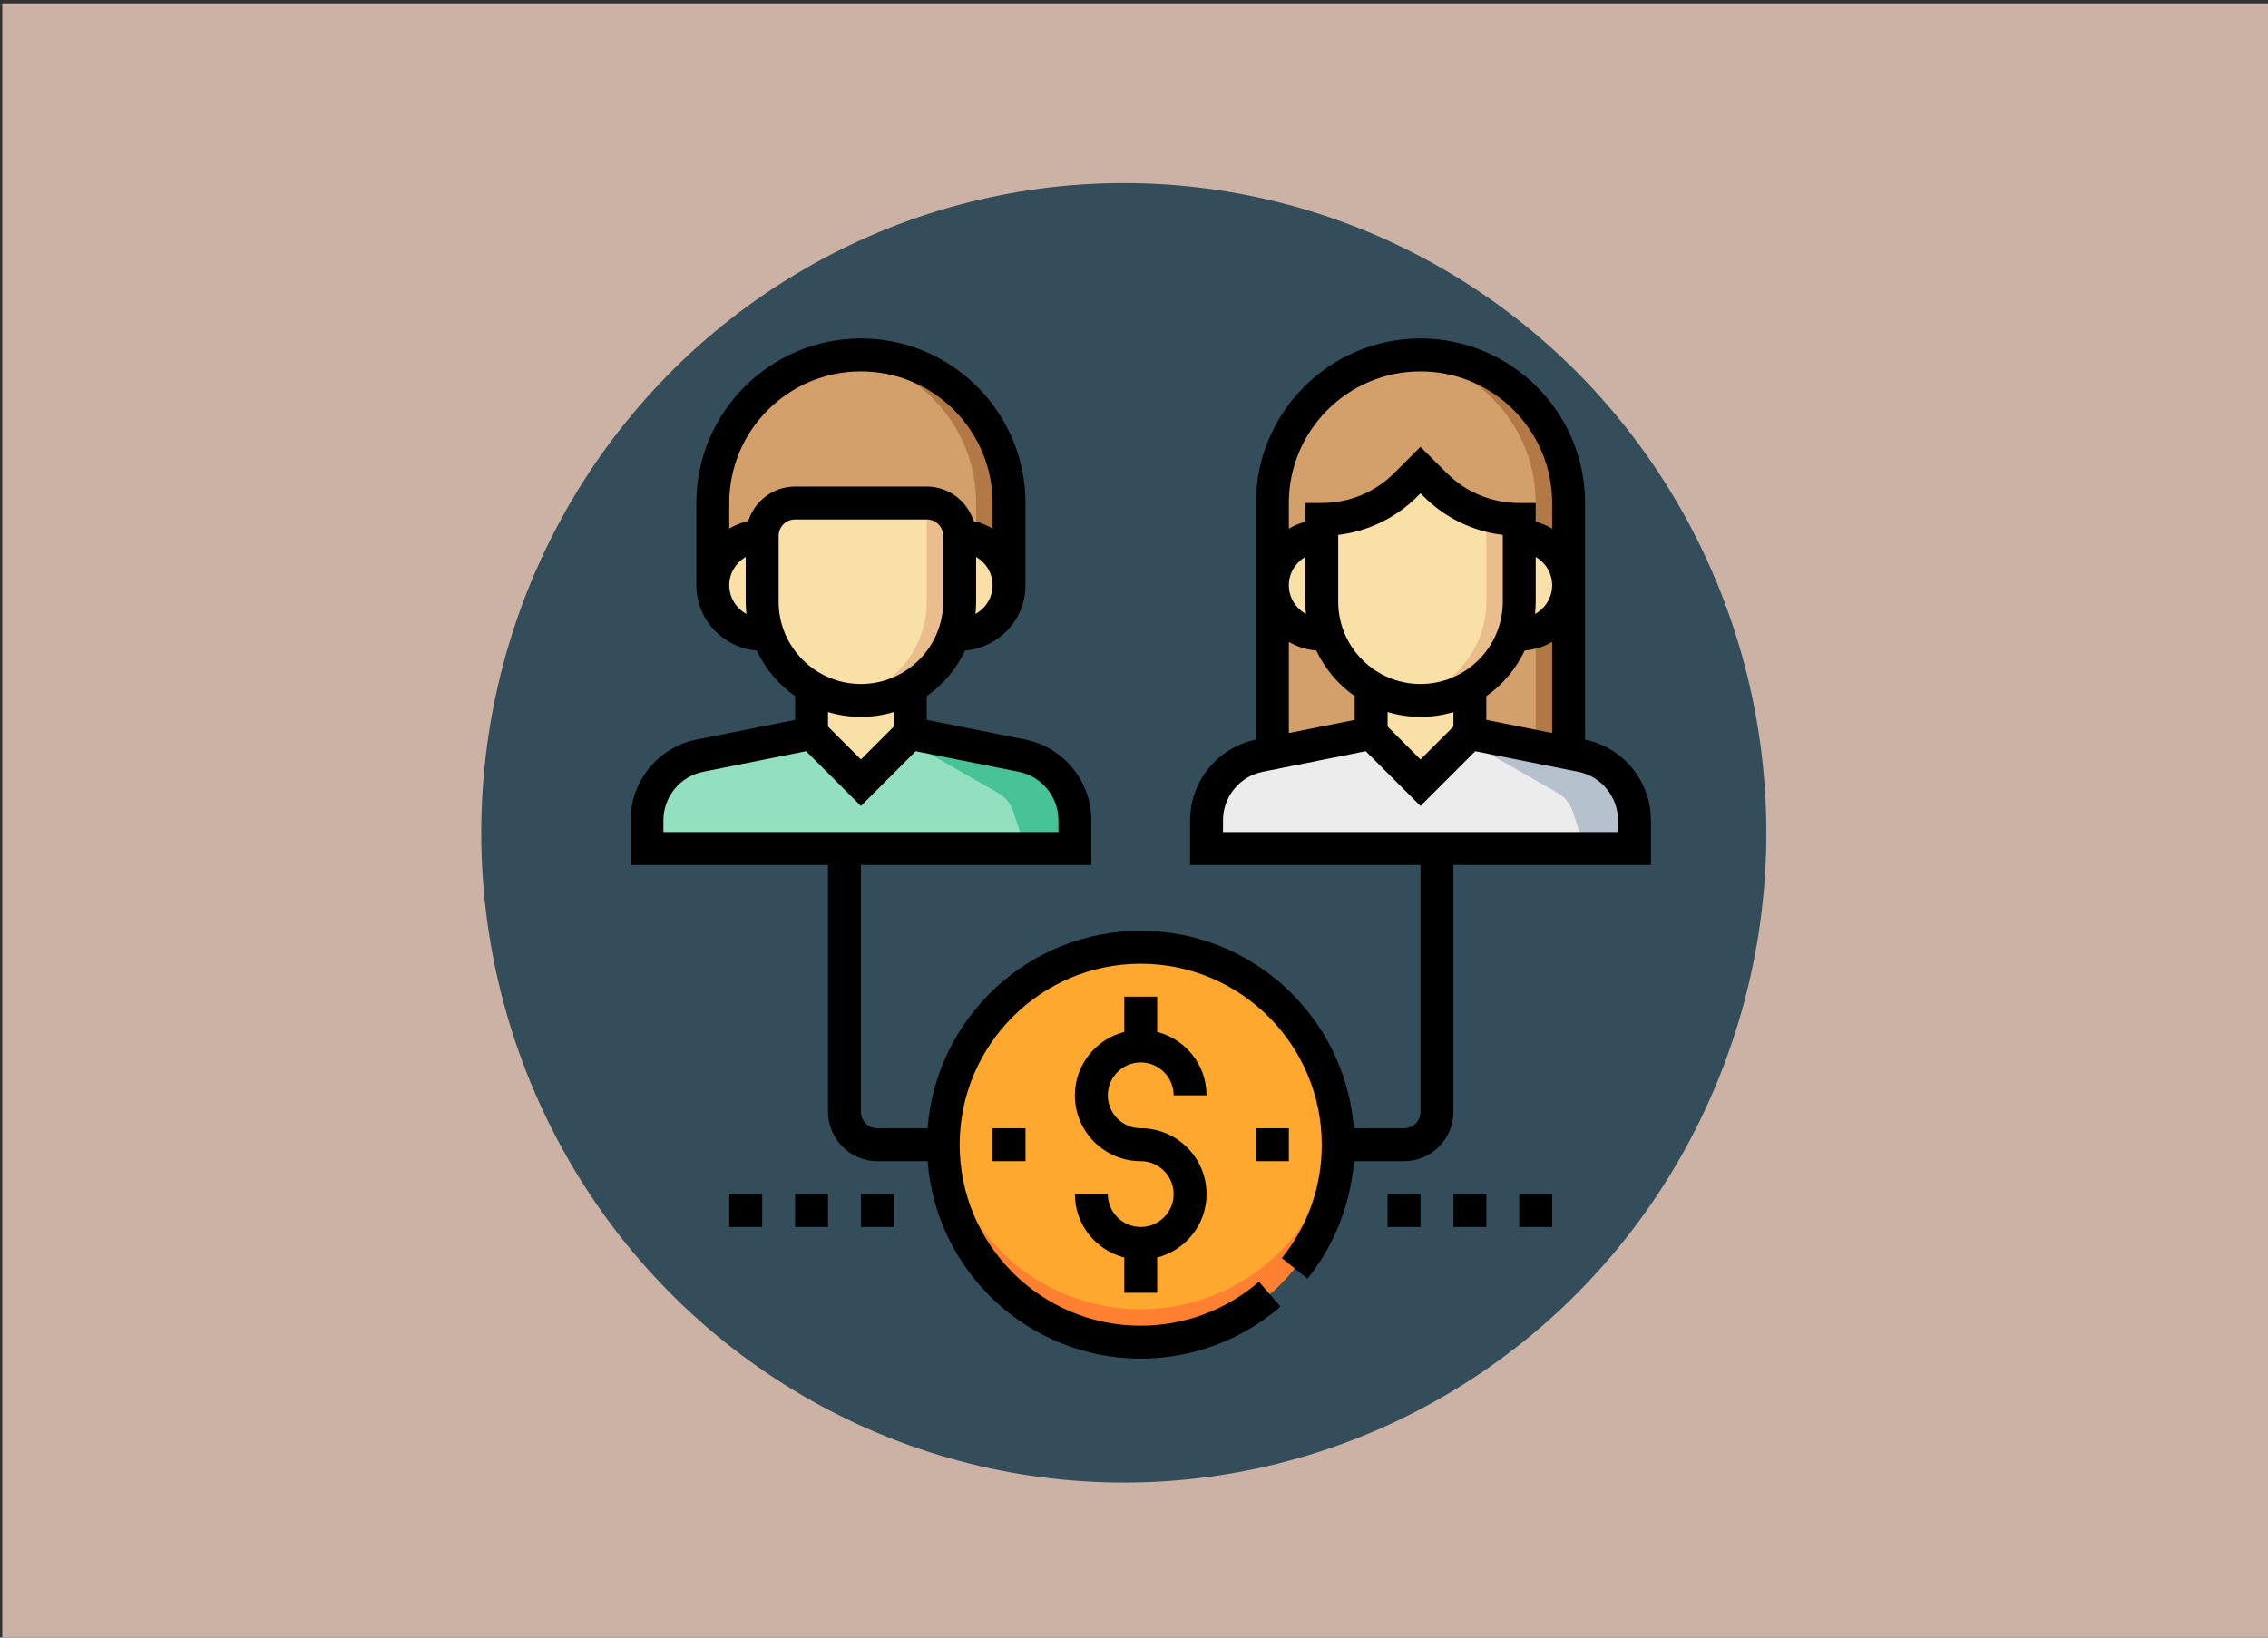 <?xml version="1.0" encoding="UTF-8" standalone="no"?>
<!-- Created with Inkscape (http://www.inkscape.org/) -->

<svg
   xmlns:dc="http://purl.org/dc/elements/1.1/"
   xmlns:cc="http://creativecommons.org/ns#"
   xmlns:rdf="http://www.w3.org/1999/02/22-rdf-syntax-ns#"
   xmlns:svg="http://www.w3.org/2000/svg"
   xmlns="http://www.w3.org/2000/svg"
   xmlns:sodipodi="http://sodipodi.sourceforge.net/DTD/sodipodi-0.dtd"
   xmlns:inkscape="http://www.inkscape.org/namespaces/inkscape"
   width="900"
   height="650"
   viewBox="0 0 238.125 171.979"
   version="1.1"
   id="svg8"
   inkscape:version="0.92.2 5c3e80d, 2017-08-06"
   sodipodi:docname="affiliate.svg">
  <rect x="0" y="0" width="238.125" height="171.979" fill="#333333" stroke="none"/>
  <defs
     id="defs2" />
  <sodipodi:namedview
     id="base"
     pagecolor="#ffffff"
     bordercolor="#666666"
     borderopacity="1.0"
     inkscape:pageopacity="0.0"
     inkscape:pageshadow="2"
     inkscape:zoom="1.0236842"
     inkscape:cx="414.34297"
     inkscape:cy="322.85714"
     inkscape:document-units="mm"
     inkscape:current-layer="layer1"
     showgrid="false"
     units="px"
     inkscape:window-width="1920"
     inkscape:window-height="955"
     inkscape:window-x="0"
     inkscape:window-y="1"
     inkscape:window-maximized="1" />
  <g
     inkscape:label="Layer 1"
     inkscape:groupmode="layer"
     id="layer1"
     transform="translate(0,-125.021)">
    <rect
       id="rect10"
       width="238.125"
       height="171.979"
       x="0.239"
       y="125.379"
       style="stroke-width:0.265;fill:#ccb2a4;fill-opacity:1" />
    <ellipse
       style="fill:#334d5b;fill-opacity:1;stroke-width:0.525"
       id="path822"
       cx="117.991"
       cy="212.483"
       rx="67.464"
       ry="68.234" />
    <g
       id="g1430"
       transform="matrix(0.216,0,0,0.216,66.199,160.565)">
      <path
         id="path1282"
         d="M 456,208 V 80 C 456,40.232 423.768,8 384,8 v 0 c -39.768,0 -72,32.232 -72,72 v 128 z"
         style="fill:#d3a06c"
         inkscape:connector-curvature="0" />
      <path
         id="path1284"
         d="m 384,8 c -2.704,0 -5.368,0.176 -8,0.472 35.992,3.984 64,34.472 64,71.528 v 128 h 16 V 80 C 456,40.232 423.768,8 384,8 Z"
         style="fill:#b27946"
         inkscape:connector-curvature="0" />
      <path
         id="path1286"
         d="m 408,192 54.272,10.856 c 14.96,2.992 25.728,16.12 25.728,31.376 V 248 H 280 v -13.768 c 0,-15.256 10.768,-28.384 25.728,-31.376 L 360,192 Z"
         style="fill:#ececec"
         inkscape:connector-curvature="0" />
      <path
         id="path1288"
         d="m 136,192 54.272,10.856 c 14.96,2.992 25.728,16.12 25.728,31.376 V 248 H 8 V 234.232 C 8,218.976 18.768,205.848 33.728,202.856 L 88,192 Z"
         style="fill:#92e0c0"
         inkscape:connector-curvature="0" />
      <path
         id="path1290"
         d="m 192,248 h 24 v -13.768 c 0,-15.256 -10.768,-28.384 -25.728,-31.376 L 136,192 h -8 l 50.696,28.968 c 3.416,1.952 5.992,5.096 7.24,8.832 z"
         style="fill:#48c397"
         inkscape:connector-curvature="0" />
      <path
         id="path1292"
         d="m 464,248 h 24 v -13.768 c 0,-15.256 -10.768,-28.384 -25.728,-31.376 L 408,192 h -8 l 50.696,28.968 c 3.416,1.952 5.992,5.096 7.24,8.832 z"
         style="fill:#b6c1ce"
         inkscape:connector-curvature="0" />
      <path
         id="path1294"
         d="M 40,120 V 80 C 40,40.232 72.232,8 112,8 v 0 c 39.768,0 72,32.232 72,72 v 40 z"
         style="fill:#d3a06c"
         inkscape:connector-curvature="0" />
      <path
         id="path1296"
         d="m 112,8 c -2.704,0 -5.368,0.176 -8,0.472 35.992,3.984 64,34.472 64,71.528 v 40 h 16 V 80 C 184,40.232 151.768,8 112,8 Z"
         style="fill:#b27946"
         inkscape:connector-curvature="0" />
      <g
         id="g1302">
        <polygon
           id="polygon1298"
           points="136,192 112,216 88,192 88,168 136,168 "
           style="fill:#f9e0a6" />
        <polygon
           id="polygon1300"
           points="408,192 384,216 360,192 360,168 408,168 "
           style="fill:#f9e0a6" />
      </g>
      <circle
         id="circle1304"
         r="96"
         cy="392"
         cx="248"
         style="fill:#fea82f" />
      <path
         id="path1306"
         d="m 248,472 c -50.32,0 -91.52,-38.736 -95.6,-88 -0.216,2.648 -0.4,5.296 -0.4,8 0,53.016 42.984,96 96,96 53.016,0 96,-42.984 96,-96 0,-2.704 -0.184,-5.352 -0.4,-8 -4.08,49.264 -45.28,88 -95.6,88 z"
         style="fill:#ff8031"
         inkscape:connector-curvature="0" />
      <g
         id="g1318">
        <path
           id="path1308"
           d="m 424,96 h 8 c 13.256,0 24,10.744 24,24 v 0 c 0,13.256 -10.744,24 -24,24 h -8 z"
           style="fill:#f9e0a6"
           inkscape:connector-curvature="0" />
        <path
           id="path1310"
           d="m 344,96 h -8 c -13.256,0 -24,10.744 -24,24 v 0 c 0,13.256 10.744,24 24,24 h 8 z"
           style="fill:#f9e0a6"
           inkscape:connector-curvature="0" />
        <path
           id="path1312"
           d="m 152,96 h 8 c 13.256,0 24,10.744 24,24 v 0 c 0,13.256 -10.744,24 -24,24 h -8 z"
           style="fill:#f9e0a6"
           inkscape:connector-curvature="0" />
        <path
           id="path1314"
           d="m 72,96 h -8 c -13.256,0 -24,10.744 -24,24 v 0 c 0,13.256 10.744,24 24,24 h 8 z"
           style="fill:#f9e0a6"
           inkscape:connector-curvature="0" />
        <path
           id="path1316"
           d="m 112,176 v 0 C 85.488,176 64,154.512 64,128 V 96 c 0,-8.84 7.16,-16 16,-16 h 64 c 8.84,0 16,7.16 16,16 v 32 c 0,26.512 -21.488,48 -48,48 z"
           style="fill:#f9e0a6"
           inkscape:connector-curvature="0" />
      </g>
      <path
         id="path1320"
         d="m 144,80 v 48 c 0,23.776 -17.304,43.464 -40,47.28 9.568,1.608 19.864,1.104 31.704,-7.648 C 151.4,156.032 160,137.12 160,117.608 V 96 c 0,-8.84 -7.16,-16 -16,-16 z"
         style="fill:#eabd8c"
         inkscape:connector-curvature="0" />
      <path
         id="path1322"
         d="m 384,176 v 0 c -26.512,0 -48,-21.488 -48,-48 v -40 0 c 15.368,0 30.104,-6.104 40.968,-16.968 L 384,64 l 7.032,7.032 C 401.896,81.896 416.632,88 432,88 v 0 40 c 0,26.512 -21.488,48 -48,48 z"
         style="fill:#f9e0a6"
         inkscape:connector-curvature="0" />
      <path
         id="path1324"
         d="m 416,88 v 40 c 0,23.776 -17.304,43.464 -40,47.28 v 0 c 2.608,0.44 5.264,0.72 8,0.72 26.512,0 48,-21.488 48,-48 V 88 c -5.464,0 -10.84,-0.808 -16,-2.288 0,0.56 0,2.288 0,2.288 z"
         style="fill:#eabd8c"
         inkscape:connector-curvature="0" />
      <path
         id="path1326"
         d="m 248,352 c 8.824,0 16,7.176 16,16 h 16 c 0,-14.864 -10.24,-27.288 -24,-30.864 V 320 h -16 v 17.136 c -13.76,3.576 -24,16 -24,30.864 0,17.648 14.352,32 32,32 8.824,0 16,7.176 16,16 0,8.824 -7.176,16 -16,16 -8.824,0 -16,-7.176 -16,-16 h -16 c 0,14.864 10.24,27.288 24,30.864 V 464 h 16 v -17.136 c 13.76,-3.576 24,-16 24,-30.864 0,-17.648 -14.352,-32 -32,-32 -8.824,0 -16,-7.176 -16,-16 0,-8.824 7.176,-16 16,-16 z"
         inkscape:connector-curvature="0" />
      <path
         id="path1328"
         d="M 464,195.056 V 80 C 464,35.888 428.112,0 384,0 339.888,0 304,35.888 304,80 v 115.056 c -18.544,3.792 -32,20.232 -32,39.176 V 256 h 112 v 120 c 0,4.408 -3.592,8 -8,8 H 351.592 C 347.488,330.392 302.648,288 248,288 c -54.648,0 -99.488,42.392 -103.592,96 H 120 c -4.408,0 -8,-3.592 -8,-8 V 256 h 112 v -21.768 c 0,-19 -13.52,-35.496 -32.152,-39.224 L 144,185.44 v -11.552 c 8.008,-5.6 14.456,-13.24 18.648,-22.16 C 179.04,150.36 192,136.736 192,120 V 80 C 192,35.888 156.112,0 112,0 67.888,0 32,35.888 32,80 v 40 c 0,16.736 12.96,30.36 29.352,31.728 4.2,8.92 10.64,16.56 18.648,22.16 v 11.552 l -47.848,9.568 C 13.52,198.736 0,215.232 0,234.232 V 256 h 96 v 120 c 0,13.232 10.768,24 24,24 h 24.408 c 4.104,53.608 48.944,96 103.592,96 24.944,0 49.072,-8.968 67.936,-25.256 L 305.48,458.632 C 289.52,472.416 269.104,480 248,480 c -48.52,0 -88,-39.48 -88,-88 0,-48.52 39.48,-88 88,-88 48.52,0 88,39.48 88,88 0,20.288 -6.704,39.344 -19.4,55.12 l 12.472,10.032 C 342.184,440.848 350.04,420.808 351.656,400 H 376 c 13.232,0 24,-10.768 24,-24 V 256 h 96 v -21.768 c 0,-18.944 -13.456,-35.384 -32,-39.176 z M 167.672,133.952 C 167.88,131.992 168,130.008 168,128 v -21.776 c 4.76,2.776 8,7.88 8,13.776 0,6.032 -3.392,11.224 -8.328,13.952 z M 112,16 c 35.288,0 64,28.712 64,64 v 12.448 c -2.848,-1.664 -5.92,-2.984 -9.24,-3.704 C 163.664,79.072 154.688,72 144,72 H 80 c -10.688,0 -19.664,7.072 -22.76,16.752 -3.32,0.72 -6.392,2.04 -9.24,3.696 V 80 C 48,44.712 76.712,16 112,16 Z M 48,120 c 0,-5.896 3.24,-11 8,-13.776 V 128 c 0,2.008 0.12,3.992 0.328,5.952 C 51.392,131.224 48,126.032 48,120 Z m 24,8 V 96 c 0,-4.408 3.592,-8 8,-8 h 64 c 4.408,0 8,3.592 8,8 v 32 c 0,22.056 -17.944,40 -40,40 -22.056,0 -40,-17.944 -40,-40 z m 40,56 c 5.56,0 10.928,-0.84 16,-2.36 v 7.048 l -16,16 -16,-16 v -7.048 c 5.072,1.52 10.44,2.36 16,2.36 z m -96,50.232 c 0,-11.4 8.112,-21.296 19.296,-23.536 l 50.08,-10.016 26.624,26.632 26.632,-26.632 50.08,10.016 C 199.888,212.936 208,222.832 208,234.232 V 240 H 16 Z m 336,-48.792 -32,6.4 v -44.296 c 3.992,2.328 8.504,3.776 13.352,4.184 4.2,8.92 10.64,16.56 18.648,22.16 z M 328.328,133.952 C 323.392,131.224 320,126.032 320,120 c 0,-5.896 3.24,-11 8,-13.776 V 128 c 0,2.008 0.12,3.992 0.328,5.952 z M 384,168 c -22.056,0 -40,-17.944 -40,-40 V 95.52 c 14.584,-1.752 28.08,-8.288 38.624,-18.832 l 1.376,-1.376 1.376,1.376 C 395.92,87.232 409.416,93.768 424,95.52 V 128 c 0,22.056 -17.944,40 -40,40 z m -16,13.64 c 5.072,1.52 10.44,2.36 16,2.36 5.56,0 10.928,-0.84 16,-2.36 v 7.048 l -16,16 -16,-16 z m 48,-7.752 c 8.008,-5.6 14.456,-13.24 18.648,-22.16 4.848,-0.408 9.36,-1.856 13.352,-4.184 v 44.296 l -32,-6.4 z M 440,128 v -21.776 c 4.76,2.776 8,7.88 8,13.776 0,6.032 -3.392,11.224 -8.328,13.952 C 439.88,131.992 440,130.008 440,128 Z M 384,16 c 35.288,0 64,28.712 64,64 V 92.448 C 445.52,91 442.848,89.872 440,89.136 V 80 h -8 C 418.664,80 406.12,74.808 396.688,65.376 L 384,52.688 371.312,65.376 C 361.88,74.808 349.336,80 336,80 h -8 v 9.136 c -2.848,0.744 -5.52,1.864 -8,3.312 V 80 c 0,-35.288 28.712,-64 64,-64 z m 96,224 H 288 v -5.768 c 0,-11.4 8.112,-21.296 19.296,-23.536 l 50.08,-10.016 26.624,26.632 26.632,-26.632 50.08,10.016 c 11.176,2.24 19.288,12.136 19.288,23.536 z"
         inkscape:connector-curvature="0" />
      <rect
         id="rect1330"
         height="16"
         width="16"
         y="384"
         x="304" />
      <rect
         id="rect1332"
         height="16"
         width="16"
         y="384"
         x="176" />
      <rect
         id="rect1334"
         height="16"
         width="16"
         y="416"
         x="368" />
      <rect
         id="rect1336"
         height="16"
         width="16"
         y="416"
         x="400" />
      <rect
         id="rect1338"
         height="16"
         width="16"
         y="416"
         x="432" />
      <rect
         id="rect1340"
         height="16"
         width="16"
         y="416"
         x="48" />
      <rect
         id="rect1342"
         height="16"
         width="16"
         y="416"
         x="80" />
      <rect
         id="rect1344"
         height="16"
         width="16"
         y="416"
         x="112" />
      <g
         id="g1346" />
      <g
         id="g1348" />
      <g
         id="g1350" />
      <g
         id="g1352" />
      <g
         id="g1354" />
      <g
         id="g1356" />
      <g
         id="g1358" />
      <g
         id="g1360" />
      <g
         id="g1362" />
      <g
         id="g1364" />
      <g
         id="g1366" />
      <g
         id="g1368" />
      <g
         id="g1370" />
      <g
         id="g1372" />
      <g
         id="g1374" />
    </g>
  </g>
</svg>
